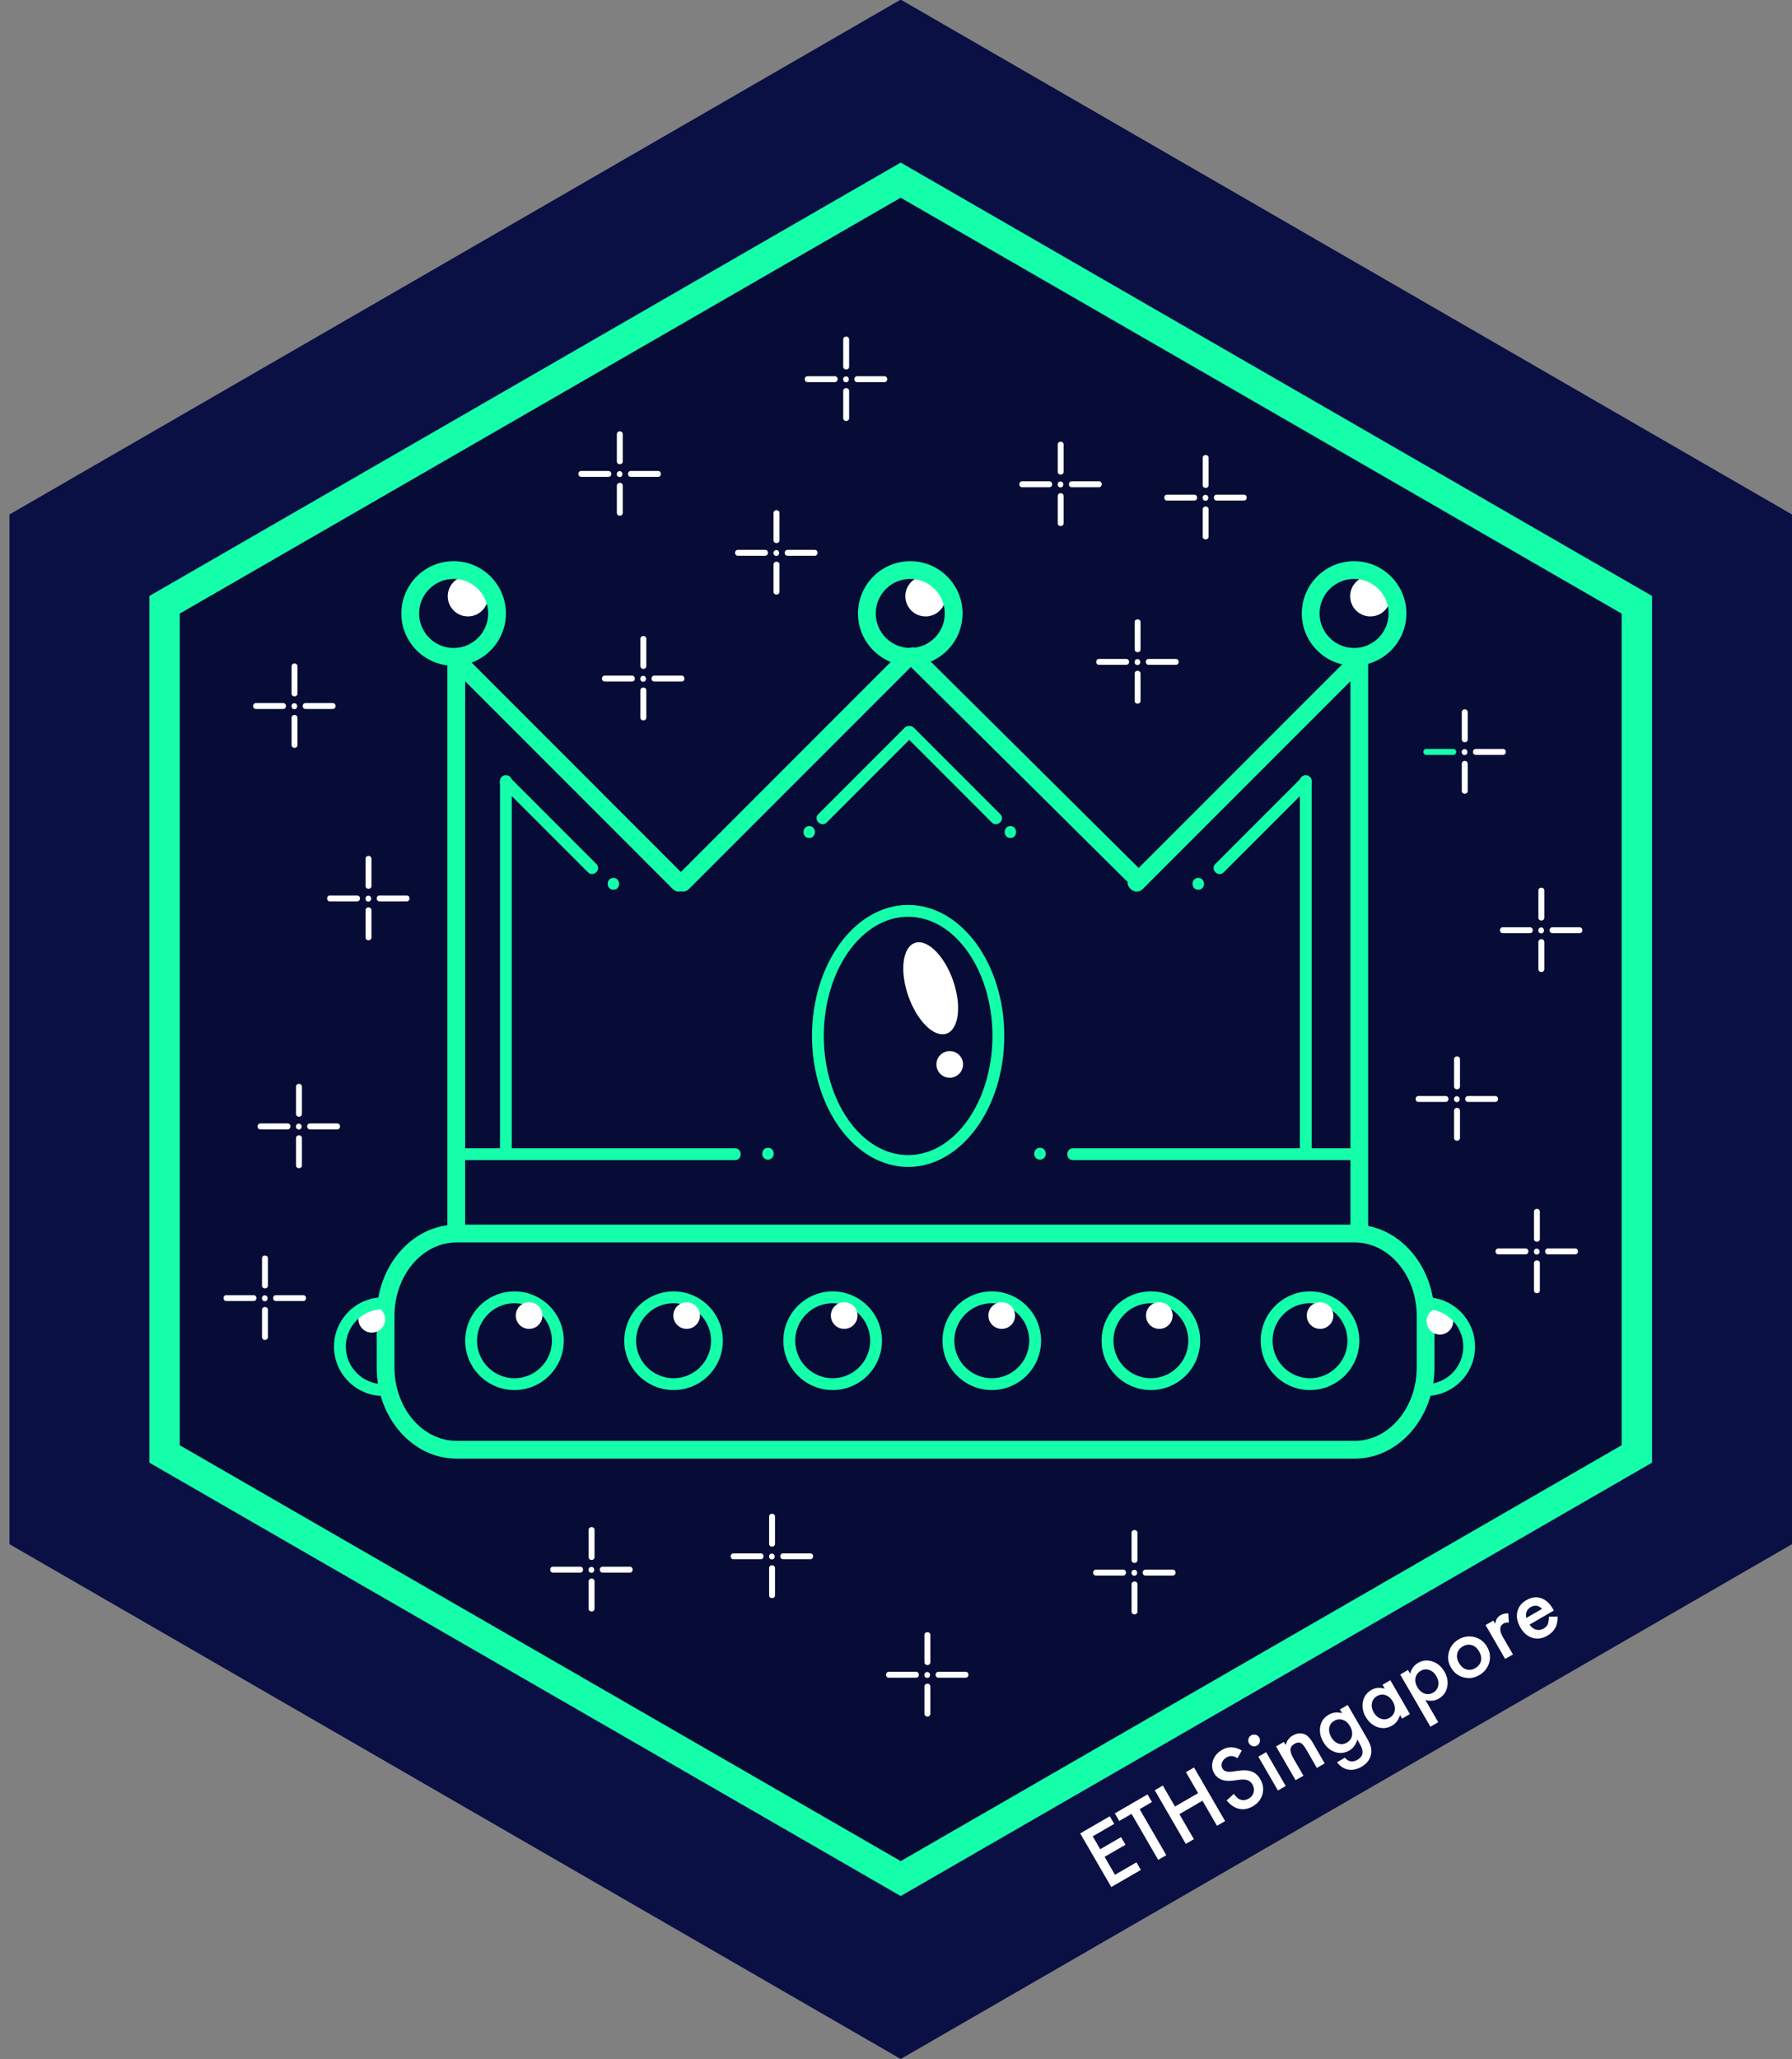 <svg xmlns="http://www.w3.org/2000/svg" xmlns:xlink="http://www.w3.org/1999/xlink" id="Layer_1" width="111.75" height="128.333" x="0" y="0" enable-background="new 0 0 111.75 128.333" version="1.1" viewBox="0 0 111.75 128.333" xml:space="preserve"><rect x="0" y="0" width="111.75" height="128.333" fill="#808080" stroke="none"/><g><g><polygon fill="#0A0F44" points="56.169 128.333 .591 96.245 .591 32.066 56.169 -.023 111.75 32.066 111.75 96.245"/></g></g><g><g><polygon fill="#060C35" points="55.797 117.116 10.354 90.875 10.354 38.402 55.797 12.165 101.244 38.402 101.244 90.875"/></g></g><g><g><path fill="#15FFAB" d="M56.169,10.133L9.316,37.145v54.021l46.853,27.011l46.854-27.011V37.145L56.169,10.133z M101.127,90.079 L56.169,116L11.208,90.079V38.244l44.961-25.921l44.958,25.921V90.079z"/></g></g><g><path fill="#15FFAB" d="M84.479,90.915H28.468c-2.744,0-4.976-2.553-4.976-5.688v-3.209c0-3.135,2.231-5.688,4.976-5.688h56.011 c2.742,0,4.976,2.553,4.976,5.688v3.209C89.454,88.362,87.221,90.915,84.479,90.915z M28.468,77.439 c-2.134,0-3.869,2.056-3.869,4.579v3.209c0,2.523,1.735,4.578,3.869,4.578h56.011c2.133,0,3.869-2.055,3.869-4.578v-3.209 c0-2.523-1.736-4.579-3.869-4.579H28.468z"/></g><g><g><path fill="#15FFAB" d="M29.006,76.872c0-11.953,0-23.906,0-35.859c0-0.713-1.107-0.713-1.107,0c0,11.954,0,23.906,0,35.859 C27.899,77.584,29.006,77.584,29.006,76.872L29.006,76.872z"/></g></g><g><g><path fill="#15FFAB" d="M27.949,41.403c4.668,4.67,9.338,9.338,14.007,14.008c0.505,0.505,1.288-0.279,0.781-0.783 c-4.668-4.67-9.337-9.338-14.006-14.008C28.226,40.116,27.444,40.898,27.949,41.403L27.949,41.403z"/></g></g><g><g><path fill="#15FFAB" d="M85.318,76.872c0-11.953,0-23.906,0-35.859c0-0.713-1.106-0.713-1.106,0c0,11.954,0,23.906,0,35.859 C84.211,77.584,85.318,77.584,85.318,76.872L85.318,76.872z"/></g></g><g><g><path fill="#15FFAB" d="M84.486,40.621c-4.67,4.669-9.34,9.338-14.008,14.008c-0.504,0.504,0.277,1.288,0.783,0.783 c4.668-4.67,9.338-9.338,14.008-14.008C85.773,40.898,84.991,40.116,84.486,40.621L84.486,40.621z"/></g></g><g><g><path fill="#15FFAB" d="M42.962,55.411c4.67-4.67,9.339-9.338,14.009-14.008c0.504-0.504-0.277-1.287-0.784-0.782 c-4.669,4.669-9.338,9.338-14.007,14.008C41.675,55.132,42.458,55.916,42.962,55.411L42.962,55.411z"/></g></g><g><g><path fill="#15FFAB" d="M51.552,51.267c1.793-1.794,3.587-3.587,5.379-5.381c0.338-0.337-0.186-0.859-0.521-0.521 c-1.794,1.793-3.587,3.587-5.381,5.38C50.693,51.081,51.215,51.603,51.552,51.267L51.552,51.267z"/></g></g><g><g><path fill="#15FFAB" d="M62.375,50.745c-1.794-1.793-3.587-3.587-5.381-5.38c-0.337-0.337-0.859,0.184-0.521,0.521 c1.793,1.793,3.586,3.587,5.379,5.381C62.189,51.603,62.712,51.081,62.375,50.745L62.375,50.745z"/></g></g><g><g><path fill="#15FFAB" d="M56.523,41.292c4.558,4.52,9.113,9.038,13.672,13.558c0.506,0.504,1.289-0.279,0.781-0.782 c-4.556-4.52-9.113-9.038-13.67-13.559C56.799,40.005,56.016,40.788,56.523,41.292L56.523,41.292z"/></g></g><g><path fill="#15FFAB" d="M32.083,86.64c-1.696,0-3.075-1.379-3.075-3.076c0-1.694,1.379-3.074,3.075-3.074 c1.695,0,3.075,1.38,3.075,3.074C35.158,85.261,33.778,86.64,32.083,86.64z M32.083,81.227c-1.289,0-2.337,1.05-2.337,2.337 c0,1.289,1.048,2.339,2.337,2.339s2.337-1.05,2.337-2.339C34.42,82.277,33.372,81.227,32.083,81.227z"/></g><g><path fill="#15FFAB" d="M42.004,86.64c-1.695,0-3.074-1.379-3.074-3.076c0-1.694,1.379-3.074,3.074-3.074 c1.695,0,3.074,1.38,3.074,3.074C45.079,85.261,43.7,86.64,42.004,86.64z M42.004,81.227c-1.289,0-2.337,1.05-2.337,2.337 c0,1.289,1.048,2.339,2.337,2.339s2.337-1.05,2.337-2.339C44.341,82.277,43.293,81.227,42.004,81.227z"/></g><g><path fill="#15FFAB" d="M51.926,86.64c-1.695,0-3.075-1.379-3.075-3.076c0-1.694,1.38-3.074,3.075-3.074 c1.696,0,3.075,1.38,3.075,3.074C55.001,85.261,53.623,86.64,51.926,86.64z M51.926,81.227c-1.288,0-2.337,1.05-2.337,2.337 c0,1.289,1.049,2.339,2.337,2.339c1.288,0,2.338-1.05,2.338-2.339C54.264,82.277,53.214,81.227,51.926,81.227z"/></g><g><path fill="#15FFAB" d="M61.85,86.64c-1.695,0-3.076-1.379-3.076-3.076c0-1.694,1.381-3.074,3.076-3.074 c1.694,0,3.073,1.38,3.073,3.074C64.923,85.261,63.544,86.64,61.85,86.64z M61.85,81.227c-1.289,0-2.338,1.05-2.338,2.337 c0,1.289,1.049,2.339,2.338,2.339c1.287,0,2.336-1.05,2.336-2.339C64.186,82.277,63.137,81.227,61.85,81.227z"/></g><g><path fill="#15FFAB" d="M71.771,86.64c-1.695,0-3.076-1.379-3.076-3.076c0-1.694,1.381-3.074,3.076-3.074s3.074,1.38,3.074,3.074 C74.846,85.261,73.467,86.64,71.771,86.64z M71.771,81.227c-1.289,0-2.338,1.05-2.338,2.337c0,1.289,1.049,2.339,2.338,2.339 c1.287,0,2.336-1.05,2.336-2.339C74.107,82.277,73.059,81.227,71.771,81.227z"/></g><g><path fill="#15FFAB" d="M81.691,86.64c-1.693,0-3.073-1.379-3.073-3.076c0-1.694,1.38-3.074,3.073-3.074 c1.695,0,3.078,1.38,3.078,3.074C84.77,85.261,83.387,86.64,81.691,86.64z M81.691,81.227c-1.287,0-2.334,1.05-2.334,2.337 c0,1.289,1.047,2.339,2.334,2.339c1.291,0,2.338-1.05,2.338-2.339C84.029,82.277,82.982,81.227,81.691,81.227z"/></g><g><path fill="#15FFAB" d="M56.631,72.732c-3.306,0-5.994-3.663-5.994-8.164c0-4.502,2.688-8.165,5.994-8.165 c3.307,0,5.996,3.662,5.996,8.165C62.627,69.069,59.938,72.732,56.631,72.732z M56.631,57.141c-2.897,0-5.258,3.331-5.258,7.427 c0,4.095,2.36,7.427,5.258,7.427c2.898,0,5.258-3.332,5.258-7.427C61.889,60.472,59.531,57.141,56.631,57.141z"/></g><g><g><path fill="#15FFAB" d="M66.913,72.308c5.762,0,11.521,0,17.282,0c0.477,0,0.477-0.736,0-0.736c-5.762,0-11.521,0-17.282,0 C66.438,71.572,66.438,72.308,66.913,72.308L66.913,72.308z"/></g></g><g><g><path fill="#15FFAB" d="M64.854,72.278c0.477,0,0.477-0.738,0-0.738C64.376,71.54,64.376,72.278,64.854,72.278L64.854,72.278z"/></g></g><g><g><path fill="#15FFAB" d="M45.833,71.572c-5.761,0-11.521,0-17.282,0c-0.476,0-0.476,0.736,0,0.736c5.761,0,11.521,0,17.282,0 C46.309,72.308,46.309,71.572,45.833,71.572L45.833,71.572z"/></g></g><g><g><path fill="#15FFAB" d="M47.893,72.278c0.476,0,0.476-0.738,0-0.738S47.417,72.278,47.893,72.278L47.893,72.278z"/></g></g><g><g><path fill="#15FFAB" d="M63.008,52.229c0.475,0,0.475-0.739,0-0.739S62.533,52.229,63.008,52.229L63.008,52.229z"/></g></g><g><g><path fill="#15FFAB" d="M50.461,52.229c0.475,0,0.475-0.739,0-0.739C49.985,51.49,49.985,52.229,50.461,52.229L50.461,52.229z"/></g></g><g><g><path fill="#15FFAB" d="M76.309,54.372c1.793-1.793,3.586-3.587,5.379-5.379c0.336-0.337-0.186-0.858-0.522-0.523 c-1.792,1.793-3.587,3.587-5.379,5.38C75.449,54.186,75.971,54.709,76.309,54.372L76.309,54.372z"/></g></g><g><g><path fill="#15FFAB" d="M74.725,55.457c0.476,0,0.476-0.738,0-0.738C74.248,54.719,74.248,55.457,74.725,55.457L74.725,55.457z"/></g></g><g><g><path fill="#15FFAB" d="M81.059,48.676c0,7.713,0,15.428,0,23.141c0,0.477,0.737,0.477,0.737,0c0-7.713,0-15.427,0-23.141 C81.796,48.201,81.059,48.201,81.059,48.676L81.059,48.676z"/></g></g><g><g><path fill="#15FFAB" d="M37.191,53.85c-1.793-1.792-3.587-3.586-5.38-5.38c-0.336-0.335-0.859,0.186-0.521,0.523 c1.793,1.792,3.586,3.586,5.379,5.379C37.006,54.709,37.528,54.186,37.191,53.85L37.191,53.85z"/></g></g><g><g><path fill="#15FFAB" d="M38.252,55.457c0.476,0,0.476-0.738,0-0.738S37.777,55.457,38.252,55.457L38.252,55.457z"/></g></g><g><g><path fill="#15FFAB" d="M31.18,48.676c0,7.713,0,15.428,0,23.141c0,0.477,0.737,0.477,0.737,0c0-7.713,0-15.427,0-23.141 C31.917,48.201,31.18,48.201,31.18,48.676L31.18,48.676z"/></g></g><g><circle cx="72.295" cy="81.996" r=".831" fill="#FFF"/></g><g><circle cx="85.457" cy="37.161" r="1.261" fill="#FFF"/></g><g><circle cx="57.719" cy="37.161" r="1.261" fill="#FFF"/></g><g><circle cx="29.181" cy="37.161" r="1.26" fill="#FFF"/></g><g><circle cx="62.469" cy="81.996" r=".831" fill="#FFF"/></g><g><circle cx="52.644" cy="81.996" r=".831" fill="#FFF"/></g><g><circle cx="42.819" cy="81.997" r=".83" fill="#FFF"/></g><g><circle cx="32.994" cy="81.996" r=".831" fill="#FFF"/></g><g><circle cx="82.32" cy="81.997" r=".83" fill="#FFF"/></g><g><circle cx="89.793" cy="82.35" r=".831" fill="#FFF"/></g><g><circle cx="23.184" cy="82.228" r=".831" fill="#FFF"/></g><g><ellipse cx="58.027" cy="61.625" fill="#FFF" rx="2.993" ry="1.476" transform="matrix(-0.331 -0.944 0.944 -0.331 19.071 136.773)"/></g><g><circle cx="59.225" cy="66.343" r=".831" fill="#FFF"/></g><g><path fill="#FFF" d="M69.484,113.68l-1.34,0.775l0.465,0.803l1.302-0.754l0.274,0.475l-1.302,0.755l0.646,1.117l1.342-0.776 l0.273,0.475l-1.844,1.066l-1.938-3.343l1.845-1.067L69.484,113.68z"/><path fill="#FFF" d="M71.07,112.763l1.66,2.868l-0.504,0.291l-1.662-2.867l-0.769,0.443l-0.274-0.475l2.039-1.182l0.275,0.476 L71.07,112.763z"/><path fill="#FFF" d="M73.271,112.599l1.442-0.835l-0.757-1.309l0.505-0.291l1.937,3.342l-0.506,0.293l-0.904-1.563l-1.44,0.836 l0.903,1.561l-0.504,0.293l-1.936-3.344l0.504-0.293L73.271,112.599z"/><path fill="#FFF" d="M77.441,109.104l-0.269,0.48c-0.153-0.09-0.276-0.133-0.37-0.133c-0.1-0.006-0.205,0.024-0.318,0.09 c-0.142,0.082-0.233,0.189-0.28,0.322c-0.046,0.133-0.036,0.256,0.032,0.373c0.094,0.165,0.293,0.225,0.593,0.186l0.412-0.058 c0.335-0.047,0.61-0.028,0.827,0.058c0.217,0.084,0.393,0.242,0.524,0.474c0.179,0.306,0.224,0.619,0.136,0.938 c-0.092,0.32-0.289,0.569-0.595,0.748c-0.29,0.168-0.579,0.222-0.868,0.157c-0.285-0.063-0.541-0.237-0.769-0.522l0.444-0.407 c0.139,0.183,0.258,0.295,0.358,0.337c0.187,0.083,0.38,0.066,0.579-0.048c0.156-0.091,0.258-0.22,0.301-0.386 c0.043-0.164,0.019-0.327-0.076-0.489c-0.037-0.065-0.082-0.119-0.129-0.162c-0.052-0.044-0.106-0.079-0.172-0.101 c-0.063-0.024-0.14-0.039-0.223-0.043c-0.085-0.004-0.18-0.002-0.282,0.013l-0.401,0.052c-0.568,0.072-0.961-0.078-1.176-0.452 c-0.146-0.249-0.172-0.516-0.078-0.796c0.094-0.279,0.282-0.505,0.569-0.67C76.598,108.84,77.007,108.855,77.441,109.104z"/><path fill="#FFF" d="M77.889,108.659c-0.05-0.084-0.062-0.177-0.035-0.275c0.025-0.096,0.082-0.17,0.168-0.221 c0.088-0.052,0.183-0.063,0.279-0.037c0.098,0.023,0.172,0.08,0.223,0.168s0.063,0.182,0.037,0.28 c-0.024,0.095-0.082,0.171-0.168,0.222c-0.088,0.051-0.182,0.063-0.279,0.037C78.016,108.806,77.941,108.749,77.889,108.659z M78.957,109.209l1.221,2.109l-0.486,0.282l-1.221-2.11L78.957,109.209z"/><path fill="#FFF" d="M79.574,108.853l0.488-0.283l0.112,0.195c0.073-0.269,0.216-0.463,0.429-0.587 c0.246-0.143,0.482-0.176,0.709-0.102c0.193,0.063,0.377,0.242,0.551,0.541l0.746,1.291l-0.488,0.284l-0.682-1.179 c-0.121-0.207-0.232-0.334-0.336-0.379c-0.104-0.049-0.229-0.031-0.377,0.055c-0.162,0.094-0.246,0.214-0.252,0.359 c-0.006,0.145,0.066,0.347,0.219,0.609l0.592,1.02l-0.491,0.281L79.574,108.853z"/><path fill="#FFF" d="M85.236,108.325c0.057,0.1,0.104,0.188,0.142,0.27c0.038,0.078,0.065,0.15,0.09,0.215 c0.058,0.179,0.068,0.355,0.034,0.525c-0.064,0.33-0.264,0.592-0.598,0.785c-0.281,0.164-0.557,0.221-0.824,0.176 c-0.279-0.049-0.512-0.2-0.7-0.461l0.489-0.281c0.078,0.093,0.154,0.154,0.232,0.186c0.176,0.073,0.36,0.055,0.556-0.059 c0.356-0.206,0.407-0.527,0.153-0.965l-0.17-0.295c-0.078,0.31-0.244,0.537-0.496,0.684c-0.287,0.167-0.584,0.199-0.888,0.098 c-0.308-0.104-0.552-0.313-0.735-0.63c-0.178-0.307-0.242-0.618-0.194-0.934c0.053-0.335,0.229-0.591,0.532-0.765 c0.267-0.153,0.545-0.185,0.836-0.088l-0.139-0.238l0.487-0.282L85.236,108.325z M84.189,107.593 c-0.119-0.204-0.269-0.335-0.449-0.396c-0.184-0.061-0.362-0.041-0.535,0.058c-0.186,0.108-0.291,0.262-0.318,0.461 c-0.025,0.179,0.02,0.365,0.131,0.561c0.111,0.191,0.25,0.322,0.418,0.389c0.184,0.073,0.369,0.056,0.555-0.053 c0.186-0.107,0.295-0.26,0.322-0.459C84.34,107.972,84.299,107.788,84.189,107.593z"/><path fill="#FFF" d="M86.213,105.008l0.489-0.282l1.22,2.108l-0.488,0.283l-0.127-0.221c-0.093,0.303-0.254,0.521-0.486,0.655 c-0.291,0.169-0.592,0.202-0.904,0.103c-0.314-0.105-0.563-0.318-0.751-0.642c-0.183-0.316-0.239-0.634-0.174-0.955 c0.067-0.318,0.243-0.562,0.526-0.726c0.246-0.144,0.524-0.17,0.836-0.08L86.213,105.008z M85.664,106.726 c0.115,0.202,0.266,0.335,0.447,0.397c0.185,0.064,0.363,0.049,0.531-0.049c0.18-0.104,0.291-0.252,0.33-0.439 c0.035-0.192-0.002-0.389-0.117-0.586c-0.113-0.198-0.265-0.328-0.449-0.393c-0.184-0.063-0.364-0.041-0.543,0.063 c-0.166,0.099-0.271,0.242-0.309,0.434C85.518,106.346,85.555,106.538,85.664,106.726z"/><path fill="#FFF" d="M89.688,107.342l-0.486,0.283l-1.885-3.256l0.488-0.283l0.131,0.23c0.082-0.304,0.244-0.525,0.488-0.667 c0.29-0.169,0.59-0.198,0.9-0.095c0.313,0.102,0.564,0.313,0.753,0.637c0.183,0.316,0.239,0.635,0.173,0.956 c-0.066,0.317-0.242,0.56-0.527,0.724c-0.248,0.145-0.525,0.172-0.834,0.088L89.688,107.342z M89.58,104.484 c-0.116-0.202-0.268-0.334-0.45-0.397c-0.185-0.063-0.36-0.047-0.53,0.052c-0.18,0.104-0.289,0.249-0.328,0.438 c-0.039,0.188,0,0.383,0.115,0.584c0.115,0.198,0.266,0.328,0.45,0.395c0.185,0.063,0.363,0.041,0.543-0.063 c0.168-0.099,0.271-0.242,0.308-0.434S89.689,104.674,89.58,104.484z"/><path fill="#FFF" d="M90.479,103.928c-0.178-0.305-0.219-0.627-0.125-0.969c0.096-0.34,0.299-0.6,0.611-0.78 c0.314-0.183,0.645-0.229,0.987-0.142c0.342,0.09,0.603,0.291,0.782,0.605c0.185,0.314,0.229,0.643,0.135,0.982 c-0.098,0.338-0.305,0.601-0.624,0.785c-0.313,0.184-0.644,0.228-0.981,0.135C90.928,104.458,90.665,104.25,90.479,103.928z M90.98,103.648c0.121,0.21,0.273,0.345,0.457,0.401c0.188,0.058,0.377,0.031,0.565-0.078c0.188-0.11,0.306-0.26,0.351-0.447 c0.043-0.188,0.004-0.387-0.112-0.591c-0.119-0.206-0.271-0.336-0.457-0.394c-0.188-0.058-0.376-0.031-0.563,0.08 c-0.188,0.105-0.302,0.256-0.345,0.446C90.831,103.258,90.867,103.452,90.98,103.648z"/><path fill="#FFF" d="M92.641,101.288l0.485-0.281l0.108,0.188c0.035-0.146,0.078-0.257,0.127-0.33 c0.05-0.078,0.123-0.144,0.221-0.199c0.128-0.074,0.288-0.109,0.477-0.108l0.034,0.575c-0.131-0.014-0.241,0.007-0.329,0.057 c-0.265,0.156-0.279,0.434-0.05,0.834l0.634,1.093l-0.486,0.282L92.641,101.288z"/><path fill="#FFF" d="M96.895,100.383l-1.512,0.875c0.113,0.166,0.25,0.271,0.408,0.316c0.159,0.043,0.316,0.021,0.473-0.07 c0.12-0.069,0.204-0.156,0.252-0.26c0.043-0.104,0.069-0.263,0.08-0.477l0.543-0.01c0,0.146-0.015,0.277-0.039,0.396 c-0.027,0.118-0.064,0.226-0.117,0.321c-0.053,0.098-0.119,0.184-0.199,0.261c-0.08,0.079-0.176,0.147-0.285,0.212 c-0.313,0.184-0.626,0.227-0.934,0.137c-0.309-0.094-0.56-0.308-0.754-0.645c-0.193-0.334-0.258-0.658-0.192-0.971 c0.069-0.313,0.258-0.555,0.563-0.732c0.312-0.181,0.612-0.225,0.908-0.131c0.292,0.094,0.539,0.313,0.74,0.661L96.895,100.383z M96.165,100.276c-0.22-0.221-0.458-0.256-0.718-0.105c-0.059,0.035-0.108,0.076-0.151,0.125c-0.041,0.047-0.071,0.102-0.096,0.158 c-0.023,0.061-0.035,0.121-0.038,0.188c-0.004,0.063,0.005,0.131,0.023,0.2L96.165,100.276z"/></g><g><g><path fill="#FFF" d="M91.158,44.39c0,0.564,0,1.13,0,1.696c0,0.238,0.369,0.238,0.369,0c0-0.565,0-1.131,0-1.696 C91.527,44.151,91.158,44.151,91.158,44.39L91.158,44.39z"/></g></g><g><g><path fill="#FFF" d="M91.158,47.599c0,0.564,0,1.13,0,1.696c0,0.238,0.369,0.238,0.369,0c0-0.565,0-1.131,0-1.696 C91.527,47.361,91.158,47.361,91.158,47.599L91.158,47.599z"/></g></g><g><g><path fill="#FFF" d="M93.725,46.681c-0.564,0-1.131,0-1.695,0c-0.237,0-0.237,0.369,0,0.369c0.564,0,1.131,0,1.695,0 C93.963,47.05,93.963,46.681,93.725,46.681L93.725,46.681z"/></g></g><g><g><path fill="#15FFAB" d="M90.632,46.681c-0.565,0-1.131,0-1.694,0c-0.238,0-0.238,0.369,0,0.369c0.563,0,1.129,0,1.694,0 C90.87,47.05,90.87,46.681,90.632,46.681L90.632,46.681z"/></g></g><g><g><path fill="#FFF" d="M91.331,47.062c0.237,0,0.237-0.368,0-0.368C91.093,46.694,91.093,47.062,91.331,47.062L91.331,47.062z"/></g></g><g><g><path fill="#FFF" d="M18.183,41.53c0,0.564,0,1.13,0,1.695c0,0.238,0.369,0.238,0.369,0c0-0.565,0-1.131,0-1.695 C18.552,41.292,18.183,41.292,18.183,41.53L18.183,41.53z"/></g></g><g><g><path fill="#FFF" d="M18.183,44.74c0,0.564,0,1.129,0,1.695c0,0.238,0.369,0.238,0.369,0c0-0.566,0-1.131,0-1.695 C18.552,44.502,18.183,44.502,18.183,44.74L18.183,44.74z"/></g></g><g><g><path fill="#FFF" d="M20.75,43.822c-0.565,0-1.13,0-1.696,0c-0.238,0-0.238,0.368,0,0.368c0.565,0,1.13,0,1.696,0 C20.988,44.19,20.988,43.822,20.75,43.822L20.75,43.822z"/></g></g><g><g><path fill="#FFF" d="M17.658,43.822c-0.565,0-1.13,0-1.695,0c-0.238,0-0.238,0.368,0,0.368c0.565,0,1.13,0,1.695,0 C17.896,44.19,17.896,43.822,17.658,43.822L17.658,43.822z"/></g></g><g><g><path fill="#FFF" d="M18.356,44.202c0.238,0,0.238-0.37,0-0.37C18.118,43.832,18.118,44.202,18.356,44.202L18.356,44.202z"/></g></g><g><g><path fill="#FFF" d="M22.796,53.523c0,0.564,0,1.131,0,1.695c0,0.238,0.369,0.238,0.369,0c0-0.564,0-1.131,0-1.695 C23.165,53.285,22.796,53.285,22.796,53.523L22.796,53.523z"/></g></g><g><g><path fill="#FFF" d="M22.796,56.732c0,0.565,0,1.13,0,1.695c0,0.238,0.369,0.238,0.369,0c0-0.565,0-1.13,0-1.695 C23.165,56.495,22.796,56.495,22.796,56.732L22.796,56.732z"/></g></g><g><g><path fill="#FFF" d="M25.364,55.814c-0.565,0-1.131,0-1.696,0c-0.238,0-0.238,0.369,0,0.369c0.565,0,1.131,0,1.696,0 C25.602,56.183,25.602,55.814,25.364,55.814L25.364,55.814z"/></g></g><g><g><path fill="#FFF" d="M22.271,55.814c-0.565,0-1.13,0-1.695,0c-0.238,0-0.238,0.369,0,0.369c0.565,0,1.13,0,1.695,0 C22.509,56.183,22.509,55.814,22.271,55.814L22.271,55.814z"/></g></g><g><g><path fill="#FFF" d="M22.969,56.196c0.237,0,0.237-0.37,0-0.37C22.731,55.826,22.731,56.196,22.969,56.196L22.969,56.196z"/></g></g><g><g><path fill="#FFF" d="M18.46,67.73c0,0.565,0,1.131,0,1.694c0,0.24,0.369,0.24,0.369,0c0-0.563,0-1.129,0-1.694 C18.829,67.493,18.46,67.493,18.46,67.73L18.46,67.73z"/></g></g><g><g><path fill="#FFF" d="M18.46,70.94c0,0.564,0,1.13,0,1.696c0,0.235,0.369,0.235,0.369,0c0-0.566,0-1.132,0-1.696 C18.829,70.702,18.46,70.702,18.46,70.94L18.46,70.94z"/></g></g><g><g><path fill="#FFF" d="M21.027,70.022c-0.565,0-1.131,0-1.696,0c-0.237,0-0.237,0.37,0,0.37c0.565,0,1.13,0,1.696,0 C21.265,70.392,21.265,70.022,21.027,70.022L21.027,70.022z"/></g></g><g><g><path fill="#FFF" d="M17.935,70.022c-0.565,0-1.13,0-1.695,0c-0.238,0-0.238,0.37,0,0.37c0.565,0,1.13,0,1.695,0 C18.172,70.392,18.172,70.022,17.935,70.022L17.935,70.022z"/></g></g><g><g><path fill="#FFF" d="M18.633,70.402c0.238,0,0.238-0.368,0-0.368C18.395,70.034,18.395,70.402,18.633,70.402L18.633,70.402z"/></g></g><g><g><path fill="#FFF" d="M16.339,78.431c0,0.565,0,1.131,0,1.696c0,0.237,0.368,0.237,0.368,0c0-0.565,0-1.131,0-1.696 C16.707,78.194,16.339,78.194,16.339,78.431L16.339,78.431z"/></g></g><g><g><path fill="#FFF" d="M16.339,81.641c0,0.564,0,1.131,0,1.695c0,0.238,0.368,0.238,0.368,0c0-0.564,0-1.131,0-1.695 C16.707,81.404,16.339,81.404,16.339,81.641L16.339,81.641z"/></g></g><g><g><path fill="#FFF" d="M18.905,80.724c-0.565,0-1.13,0-1.696,0c-0.238,0-0.238,0.368,0,0.368c0.565,0,1.131,0,1.696,0 C19.143,81.092,19.143,80.724,18.905,80.724L18.905,80.724z"/></g></g><g><g><path fill="#FFF" d="M15.813,80.724c-0.565,0-1.131,0-1.696,0c-0.239,0-0.239,0.368,0,0.368c0.564,0,1.13,0,1.696,0 C16.051,81.092,16.051,80.724,15.813,80.724L15.813,80.724z"/></g></g><g><g><path fill="#FFF" d="M16.511,81.104c0.238,0,0.238-0.368,0-0.368C16.273,80.736,16.273,81.104,16.511,81.104L16.511,81.104z"/></g></g><g><g><path fill="#FFF" d="M95.934,55.503c0,0.565,0,1.131,0,1.695c0,0.238,0.371,0.238,0.371,0c0-0.564,0-1.13,0-1.695 C96.305,55.266,95.934,55.266,95.934,55.503L95.934,55.503z"/></g></g><g><g><path fill="#FFF" d="M95.934,58.713c0,0.564,0,1.13,0,1.695c0,0.238,0.371,0.238,0.371,0c0-0.565,0-1.131,0-1.695 C96.305,58.475,95.934,58.475,95.934,58.713L95.934,58.713z"/></g></g><g><g><path fill="#FFF" d="M98.501,57.795c-0.563,0-1.13,0-1.694,0c-0.238,0-0.238,0.368,0,0.368c0.564,0,1.131,0,1.694,0 C98.74,58.164,98.74,57.795,98.501,57.795L98.501,57.795z"/></g></g><g><g><path fill="#FFF" d="M95.409,57.795c-0.563,0-1.132,0-1.695,0c-0.237,0-0.237,0.368,0,0.368c0.563,0,1.132,0,1.695,0 C95.646,58.164,95.646,57.795,95.409,57.795L95.409,57.795z"/></g></g><g><g><path fill="#FFF" d="M96.107,58.175c0.238,0,0.238-0.369,0-0.369C95.87,57.807,95.87,58.175,96.107,58.175L96.107,58.175z"/></g></g><g><g><path fill="#FFF" d="M90.676,66.02c0,0.564,0,1.131,0,1.695c0,0.238,0.369,0.238,0.369,0c0-0.564,0-1.131,0-1.695 C91.045,65.782,90.676,65.782,90.676,66.02L90.676,66.02z"/></g></g><g><g><path fill="#FFF" d="M90.676,69.231c0,0.564,0,1.129,0,1.693c0,0.238,0.369,0.238,0.369,0c0-0.564,0-1.129,0-1.693 C91.045,68.993,90.676,68.993,90.676,69.231L90.676,69.231z"/></g></g><g><g><path fill="#FFF" d="M93.244,68.313c-0.564,0-1.131,0-1.696,0c-0.237,0-0.237,0.368,0,0.368c0.565,0,1.132,0,1.696,0 C93.482,68.68,93.482,68.313,93.244,68.313L93.244,68.313z"/></g></g><g><g><path fill="#FFF" d="M90.15,68.313c-0.563,0-1.131,0-1.694,0c-0.237,0-0.237,0.368,0,0.368c0.563,0,1.131,0,1.694,0 C90.389,68.68,90.389,68.313,90.15,68.313L90.15,68.313z"/></g></g><g><g><path fill="#FFF" d="M90.85,68.693c0.237,0,0.237-0.368,0-0.368C90.611,68.325,90.611,68.693,90.85,68.693L90.85,68.693z"/></g></g><g><g><path fill="#FFF" d="M95.658,75.523c0,0.565,0,1.13,0,1.694c0,0.24,0.369,0.24,0.369,0c0-0.564,0-1.129,0-1.694 C96.027,75.286,95.658,75.286,95.658,75.523L95.658,75.523z"/></g></g><g><g><path fill="#FFF" d="M95.658,78.732c0,0.565,0,1.131,0,1.696c0,0.236,0.369,0.236,0.369,0c0-0.565,0-1.131,0-1.696 C96.027,78.495,95.658,78.495,95.658,78.732L95.658,78.732z"/></g></g><g><g><path fill="#FFF" d="M98.225,77.814c-0.564,0-1.131,0-1.695,0c-0.236,0-0.236,0.369,0,0.369c0.564,0,1.131,0,1.695,0 C98.463,78.183,98.463,77.814,98.225,77.814L98.225,77.814z"/></g></g><g><g><path fill="#FFF" d="M95.133,77.814c-0.564,0-1.131,0-1.695,0c-0.238,0-0.238,0.369,0,0.369c0.564,0,1.131,0,1.695,0 C95.371,78.183,95.371,77.814,95.133,77.814L95.133,77.814z"/></g></g><g><g><path fill="#FFF" d="M95.831,78.195c0.237,0,0.237-0.368,0-0.368C95.593,77.827,95.593,78.195,95.831,78.195L95.831,78.195z"/></g></g><g><g><path fill="#FFF" d="M70.564,95.542c0,0.564,0,1.129,0,1.694c0,0.239,0.369,0.239,0.369,0c0-0.565,0-1.13,0-1.694 C70.934,95.305,70.564,95.305,70.564,95.542L70.564,95.542z"/></g></g><g><g><path fill="#FFF" d="M70.564,98.75c0,0.565,0,1.131,0,1.695c0,0.238,0.369,0.238,0.369,0c0-0.564,0-1.13,0-1.695 C70.934,98.513,70.564,98.513,70.564,98.75L70.564,98.75z"/></g></g><g><g><path fill="#FFF" d="M73.132,97.833c-0.565,0-1.131,0-1.696,0c-0.237,0-0.237,0.369,0,0.369c0.565,0,1.131,0,1.696,0 C73.37,98.204,73.37,97.833,73.132,97.833L73.132,97.833z"/></g></g><g><g><path fill="#FFF" d="M70.041,97.833c-0.566,0-1.132,0-1.695,0c-0.238,0-0.238,0.369,0,0.369c0.563,0,1.129,0,1.695,0 C70.277,98.204,70.277,97.833,70.041,97.833L70.041,97.833z"/></g></g><g><g><path fill="#FFF" d="M70.736,98.213c0.238,0,0.238-0.367,0-0.367C70.5,97.846,70.5,98.213,70.736,98.213L70.736,98.213z"/></g></g><g><g><path fill="#FFF" d="M47.962,94.527c0,0.565,0,1.13,0,1.695c0,0.239,0.368,0.239,0.368,0c0-0.565,0-1.13,0-1.695 C48.331,94.29,47.962,94.29,47.962,94.527L47.962,94.527z"/></g></g><g><g><path fill="#FFF" d="M47.962,97.737c0,0.564,0,1.131,0,1.695c0,0.236,0.368,0.236,0.368,0c0-0.564,0-1.131,0-1.695 C48.331,97.5,47.962,97.5,47.962,97.737L47.962,97.737z"/></g></g><g><g><path fill="#FFF" d="M50.529,96.82c-0.565,0-1.129,0-1.694,0c-0.238,0-0.238,0.367,0,0.367c0.565,0,1.129,0,1.694,0 C50.767,97.187,50.767,96.82,50.529,96.82L50.529,96.82z"/></g></g><g><g><path fill="#FFF" d="M47.437,96.82c-0.565,0-1.131,0-1.695,0c-0.238,0-0.238,0.367,0,0.367c0.564,0,1.13,0,1.695,0 C47.674,97.187,47.674,96.82,47.437,96.82L47.437,96.82z"/></g></g><g><g><path fill="#FFF" d="M48.134,97.2c0.238,0,0.238-0.367,0-0.367C47.897,96.833,47.897,97.2,48.134,97.2L48.134,97.2z"/></g></g><g><g><path fill="#FFF" d="M36.707,95.357c0,0.565,0,1.131,0,1.695c0,0.239,0.369,0.239,0.369,0c0-0.564,0-1.13,0-1.695 C37.075,95.12,36.707,95.12,36.707,95.357L36.707,95.357z"/></g></g><g><g><path fill="#FFF" d="M36.707,98.567c0,0.564,0,1.131,0,1.696c0,0.237,0.369,0.237,0.369,0c0-0.565,0-1.132,0-1.696 C37.075,98.329,36.707,98.329,36.707,98.567L36.707,98.567z"/></g></g><g><g><path fill="#FFF" d="M39.274,97.649c-0.565,0-1.13,0-1.695,0c-0.237,0-0.237,0.37,0,0.37c0.565,0,1.13,0,1.695,0 C39.511,98.019,39.511,97.649,39.274,97.649L39.274,97.649z"/></g></g><g><g><path fill="#FFF" d="M36.182,97.649c-0.565,0-1.131,0-1.696,0c-0.238,0-0.238,0.37,0,0.37c0.565,0,1.131,0,1.696,0 C36.42,98.019,36.42,97.649,36.182,97.649L36.182,97.649z"/></g></g><g><g><path fill="#FFF" d="M36.879,98.03c0.238,0,0.238-0.367,0-0.367C36.641,97.663,36.641,98.03,36.879,98.03L36.879,98.03z"/></g></g><g><g><path fill="#FFF" d="M57.648,101.909c0,0.565,0,1.129,0,1.694c0,0.237,0.369,0.237,0.369,0c0-0.565,0-1.129,0-1.694 C58.018,101.67,57.648,101.67,57.648,101.909L57.648,101.909z"/></g></g><g><g><path fill="#FFF" d="M57.648,105.118c0,0.564,0,1.131,0,1.695c0,0.238,0.369,0.238,0.369,0c0-0.564,0-1.131,0-1.695 C58.018,104.879,57.648,104.879,57.648,105.118L57.648,105.118z"/></g></g><g><g><path fill="#FFF" d="M60.216,104.2c-0.563,0-1.13,0-1.694,0c-0.238,0-0.238,0.368,0,0.368c0.564,0,1.131,0,1.694,0 C60.454,104.568,60.454,104.2,60.216,104.2L60.216,104.2z"/></g></g><g><g><path fill="#FFF" d="M57.124,104.2c-0.565,0-1.131,0-1.695,0c-0.238,0-0.238,0.368,0,0.368c0.564,0,1.129,0,1.695,0 C57.361,104.568,57.361,104.2,57.124,104.2L57.124,104.2z"/></g></g><g><g><path fill="#FFF" d="M57.822,104.581c0.236,0,0.236-0.367,0-0.367C57.583,104.211,57.583,104.581,57.822,104.581 L57.822,104.581z"/></g></g><g><g><path fill="#FFF" d="M39.936,39.819c0,0.565,0,1.13,0,1.696c0,0.238,0.369,0.238,0.369,0c0-0.566,0-1.13,0-1.696 C40.305,39.582,39.936,39.582,39.936,39.819L39.936,39.819z"/></g></g><g><g><path fill="#FFF" d="M39.936,43.029c0,0.565,0,1.131,0,1.696c0,0.238,0.369,0.238,0.369,0c0-0.564,0-1.13,0-1.696 C40.305,42.791,39.936,42.791,39.936,43.029L39.936,43.029z"/></g></g><g><g><path fill="#FFF" d="M42.502,42.111c-0.564,0-1.131,0-1.695,0c-0.237,0-0.237,0.37,0,0.37c0.564,0,1.131,0,1.695,0 C42.742,42.481,42.742,42.111,42.502,42.111L42.502,42.111z"/></g></g><g><g><path fill="#FFF" d="M39.411,42.111c-0.564,0-1.13,0-1.696,0c-0.238,0-0.238,0.37,0,0.37c0.566,0,1.132,0,1.696,0 C39.649,42.481,39.649,42.111,39.411,42.111L39.411,42.111z"/></g></g><g><g><path fill="#FFF" d="M40.108,42.493c0.238,0,0.238-0.369,0-0.369C39.871,42.124,39.871,42.493,40.108,42.493L40.108,42.493z"/></g></g><g><g><path fill="#FFF" d="M48.238,31.978c0,0.564,0,1.131,0,1.695c0,0.238,0.37,0.238,0.37,0c0-0.564,0-1.131,0-1.695 C48.608,31.74,48.238,31.74,48.238,31.978L48.238,31.978z"/></g></g><g><g><path fill="#FFF" d="M48.238,35.188c0,0.565,0,1.129,0,1.695c0,0.238,0.37,0.238,0.37,0c0-0.566,0-1.13,0-1.695 C48.608,34.95,48.238,34.95,48.238,35.188L48.238,35.188z"/></g></g><g><g><path fill="#FFF" d="M50.806,34.271c-0.565,0-1.131,0-1.695,0c-0.237,0-0.237,0.368,0,0.368c0.564,0,1.13,0,1.695,0 C51.043,34.638,51.043,34.271,50.806,34.271L50.806,34.271z"/></g></g><g><g><path fill="#FFF" d="M47.712,34.271c-0.564,0-1.13,0-1.695,0c-0.237,0-0.237,0.368,0,0.368c0.565,0,1.131,0,1.695,0 C47.951,34.638,47.951,34.271,47.712,34.271L47.712,34.271z"/></g></g><g><g><path fill="#FFF" d="M48.412,34.651c0.237,0,0.237-0.369,0-0.369C48.173,34.282,48.173,34.651,48.412,34.651L48.412,34.651z"/></g></g><g><g><path fill="#FFF" d="M38.467,27.062c0,0.565,0,1.131,0,1.695c0,0.238,0.369,0.238,0.369,0c0-0.564,0-1.13,0-1.695 C38.836,26.824,38.467,26.824,38.467,27.062L38.467,27.062z"/></g></g><g><g><path fill="#FFF" d="M38.467,30.271c0,0.565,0,1.131,0,1.696c0,0.238,0.369,0.238,0.369,0c0-0.565,0-1.131,0-1.696 C38.836,30.034,38.467,30.034,38.467,30.271L38.467,30.271z"/></g></g><g><g><path fill="#FFF" d="M41.036,29.354c-0.566,0-1.131,0-1.695,0c-0.238,0-0.238,0.369,0,0.369c0.564,0,1.129,0,1.695,0 C41.273,29.723,41.273,29.354,41.036,29.354L41.036,29.354z"/></g></g><g><g><path fill="#FFF" d="M37.943,29.354c-0.566,0-1.131,0-1.696,0c-0.238,0-0.238,0.369,0,0.369c0.565,0,1.129,0,1.696,0 C38.18,29.723,38.18,29.354,37.943,29.354L37.943,29.354z"/></g></g><g><g><path fill="#FFF" d="M38.64,29.734c0.237,0,0.237-0.369,0-0.369C38.403,29.365,38.403,29.734,38.64,29.734L38.64,29.734z"/></g></g><g><g><path fill="#FFF" d="M52.583,21.158c0,0.564,0,1.13,0,1.694c0,0.239,0.369,0.239,0.369,0c0-0.564,0-1.13,0-1.694 C52.952,20.919,52.583,20.919,52.583,21.158L52.583,21.158z"/></g></g><g><g><path fill="#FFF" d="M52.583,24.367c0,0.565,0,1.131,0,1.696c0,0.238,0.369,0.238,0.369,0c0-0.565,0-1.131,0-1.696 C52.952,24.13,52.583,24.13,52.583,24.367L52.583,24.367z"/></g></g><g><g><path fill="#FFF" d="M55.151,23.449c-0.565,0-1.132,0-1.696,0c-0.238,0-0.238,0.37,0,0.37c0.564,0,1.131,0,1.696,0 C55.388,23.818,55.388,23.449,55.151,23.449L55.151,23.449z"/></g></g><g><g><path fill="#FFF" d="M52.057,23.449c-0.565,0-1.13,0-1.695,0c-0.237,0-0.237,0.37,0,0.37c0.565,0,1.13,0,1.695,0 C52.295,23.818,52.295,23.449,52.057,23.449L52.057,23.449z"/></g></g><g><g><path fill="#FFF" d="M52.756,23.83c0.237,0,0.237-0.369,0-0.369C52.518,23.461,52.518,23.83,52.756,23.83L52.756,23.83z"/></g></g><g><g><path fill="#FFF" d="M70.757,38.778c0,0.565,0,1.13,0,1.696c0,0.237,0.368,0.237,0.368,0c0-0.566,0-1.13,0-1.696 C71.125,38.541,70.757,38.541,70.757,38.778L70.757,38.778z"/></g></g><g><g><path fill="#FFF" d="M70.757,41.988c0,0.565,0,1.13,0,1.694c0,0.239,0.368,0.239,0.368,0c0-0.564,0-1.129,0-1.694 C71.125,41.75,70.757,41.75,70.757,41.988L70.757,41.988z"/></g></g><g><g><path fill="#FFF" d="M73.322,41.069c-0.563,0-1.129,0-1.693,0c-0.238,0-0.238,0.369,0,0.369c0.564,0,1.13,0,1.693,0 C73.563,41.438,73.563,41.069,73.322,41.069L73.322,41.069z"/></g></g><g><g><path fill="#FFF" d="M70.232,41.069c-0.564,0-1.131,0-1.695,0c-0.237,0-0.237,0.369,0,0.369c0.564,0,1.131,0,1.695,0 C70.469,41.438,70.469,41.069,70.232,41.069L70.232,41.069z"/></g></g><g><g><path fill="#FFF" d="M70.93,41.451c0.237,0,0.237-0.369,0-0.369C70.693,41.082,70.693,41.451,70.93,41.451L70.93,41.451z"/></g></g><g><g><path fill="#FFF" d="M65.96,27.708c0,0.564,0,1.131,0,1.695c0,0.238,0.367,0.238,0.367,0c0-0.564,0-1.131,0-1.695 C66.328,27.47,65.96,27.47,65.96,27.708L65.96,27.708z"/></g></g><g><g><path fill="#FFF" d="M65.96,30.917c0,0.564,0,1.13,0,1.695c0,0.238,0.367,0.238,0.367,0c0-0.565,0-1.131,0-1.695 C66.328,30.68,65.96,30.68,65.96,30.917L65.96,30.917z"/></g></g><g><g><path fill="#FFF" d="M68.527,30c-0.564,0-1.131,0-1.695,0c-0.236,0-0.236,0.369,0,0.369c0.564,0,1.131,0,1.695,0 C68.766,30.368,68.766,30,68.527,30L68.527,30z"/></g></g><g><g><path fill="#FFF" d="M65.436,30c-0.565,0-1.131,0-1.695,0c-0.238,0-0.238,0.369,0,0.369c0.564,0,1.13,0,1.695,0 C65.672,30.368,65.672,30,65.436,30L65.436,30z"/></g></g><g><g><path fill="#FFF" d="M66.132,30.38c0.238,0,0.238-0.369,0-0.369C65.895,30.011,65.895,30.38,66.132,30.38L66.132,30.38z"/></g></g><g><g><path fill="#FFF" d="M75,28.538c0,0.565,0,1.131,0,1.696c0,0.237,0.37,0.237,0.37,0c0-0.565,0-1.13,0-1.696 C75.371,28.3,75,28.3,75,28.538L75,28.538z"/></g></g><g><g><path fill="#FFF" d="M75,31.747c0,0.564,0,1.131,0,1.696c0,0.238,0.37,0.238,0.37,0c0-0.564,0-1.131,0-1.696 C75.371,31.509,75,31.509,75,31.747L75,31.747z"/></g></g><g><g><path fill="#FFF" d="M77.568,30.83c-0.564,0-1.131,0-1.694,0c-0.237,0-0.237,0.369,0,0.369c0.563,0,1.13,0,1.694,0 C77.807,31.199,77.807,30.83,77.568,30.83L77.568,30.83z"/></g></g><g><g><path fill="#FFF" d="M74.475,30.83c-0.563,0-1.129,0-1.695,0c-0.236,0-0.236,0.369,0,0.369c0.566,0,1.132,0,1.695,0 C74.712,31.199,74.712,30.83,74.475,30.83L74.475,30.83z"/></g></g><g><g><path fill="#FFF" d="M75.173,31.211c0.238,0,0.238-0.37,0-0.37C74.936,30.841,74.936,31.211,75.173,31.211L75.173,31.211z"/></g></g><g><path fill="#15FFAB" d="M23.904,87.008c-1.696,0-3.076-1.381-3.076-3.075s1.38-3.074,3.076-3.074v0.739 c-1.29,0-2.338,1.046-2.338,2.335s1.048,2.337,2.338,2.337V87.008z"/></g><g><path fill="#15FFAB" d="M88.913,87.008V86.27c1.288,0,2.338-1.048,2.338-2.337s-1.05-2.335-2.338-2.335H88.85l-0.013-0.739h0.076 c1.694,0,3.073,1.38,3.073,3.074S90.607,87.008,88.913,87.008z"/></g><g><path fill="#15FFAB" d="M28.289,41.495c-1.797,0-3.26-1.462-3.26-3.259c0-1.797,1.463-3.259,3.26-3.259 c1.798,0,3.26,1.462,3.26,3.259C31.549,40.033,30.086,41.495,28.289,41.495z M28.289,36.083c-1.187,0-2.153,0.965-2.153,2.152 c0,1.188,0.966,2.153,2.153,2.153c1.188,0,2.153-0.965,2.153-2.153C30.441,37.048,29.477,36.083,28.289,36.083z"/></g><g><path fill="#15FFAB" d="M56.764,41.495c-1.797,0-3.259-1.462-3.259-3.259c0-1.797,1.462-3.259,3.259-3.259 c1.799,0,3.262,1.462,3.262,3.259C60.025,40.033,58.563,41.495,56.764,41.495z M56.764,36.083c-1.186,0-2.151,0.965-2.151,2.152 c0,1.188,0.966,2.153,2.151,2.153c1.188,0,2.153-0.965,2.153-2.153C58.917,37.048,57.952,36.083,56.764,36.083z"/></g><g><path fill="#15FFAB" d="M84.441,41.495c-1.797,0-3.26-1.462-3.26-3.259c0-1.797,1.463-3.259,3.26-3.259s3.262,1.462,3.262,3.259 C87.703,40.033,86.238,41.495,84.441,41.495z M84.441,36.083c-1.188,0-2.151,0.965-2.151,2.152c0,1.188,0.965,2.153,2.151,2.153 c1.188,0,2.154-0.965,2.154-2.153C86.596,37.048,85.629,36.083,84.441,36.083z"/></g></svg>